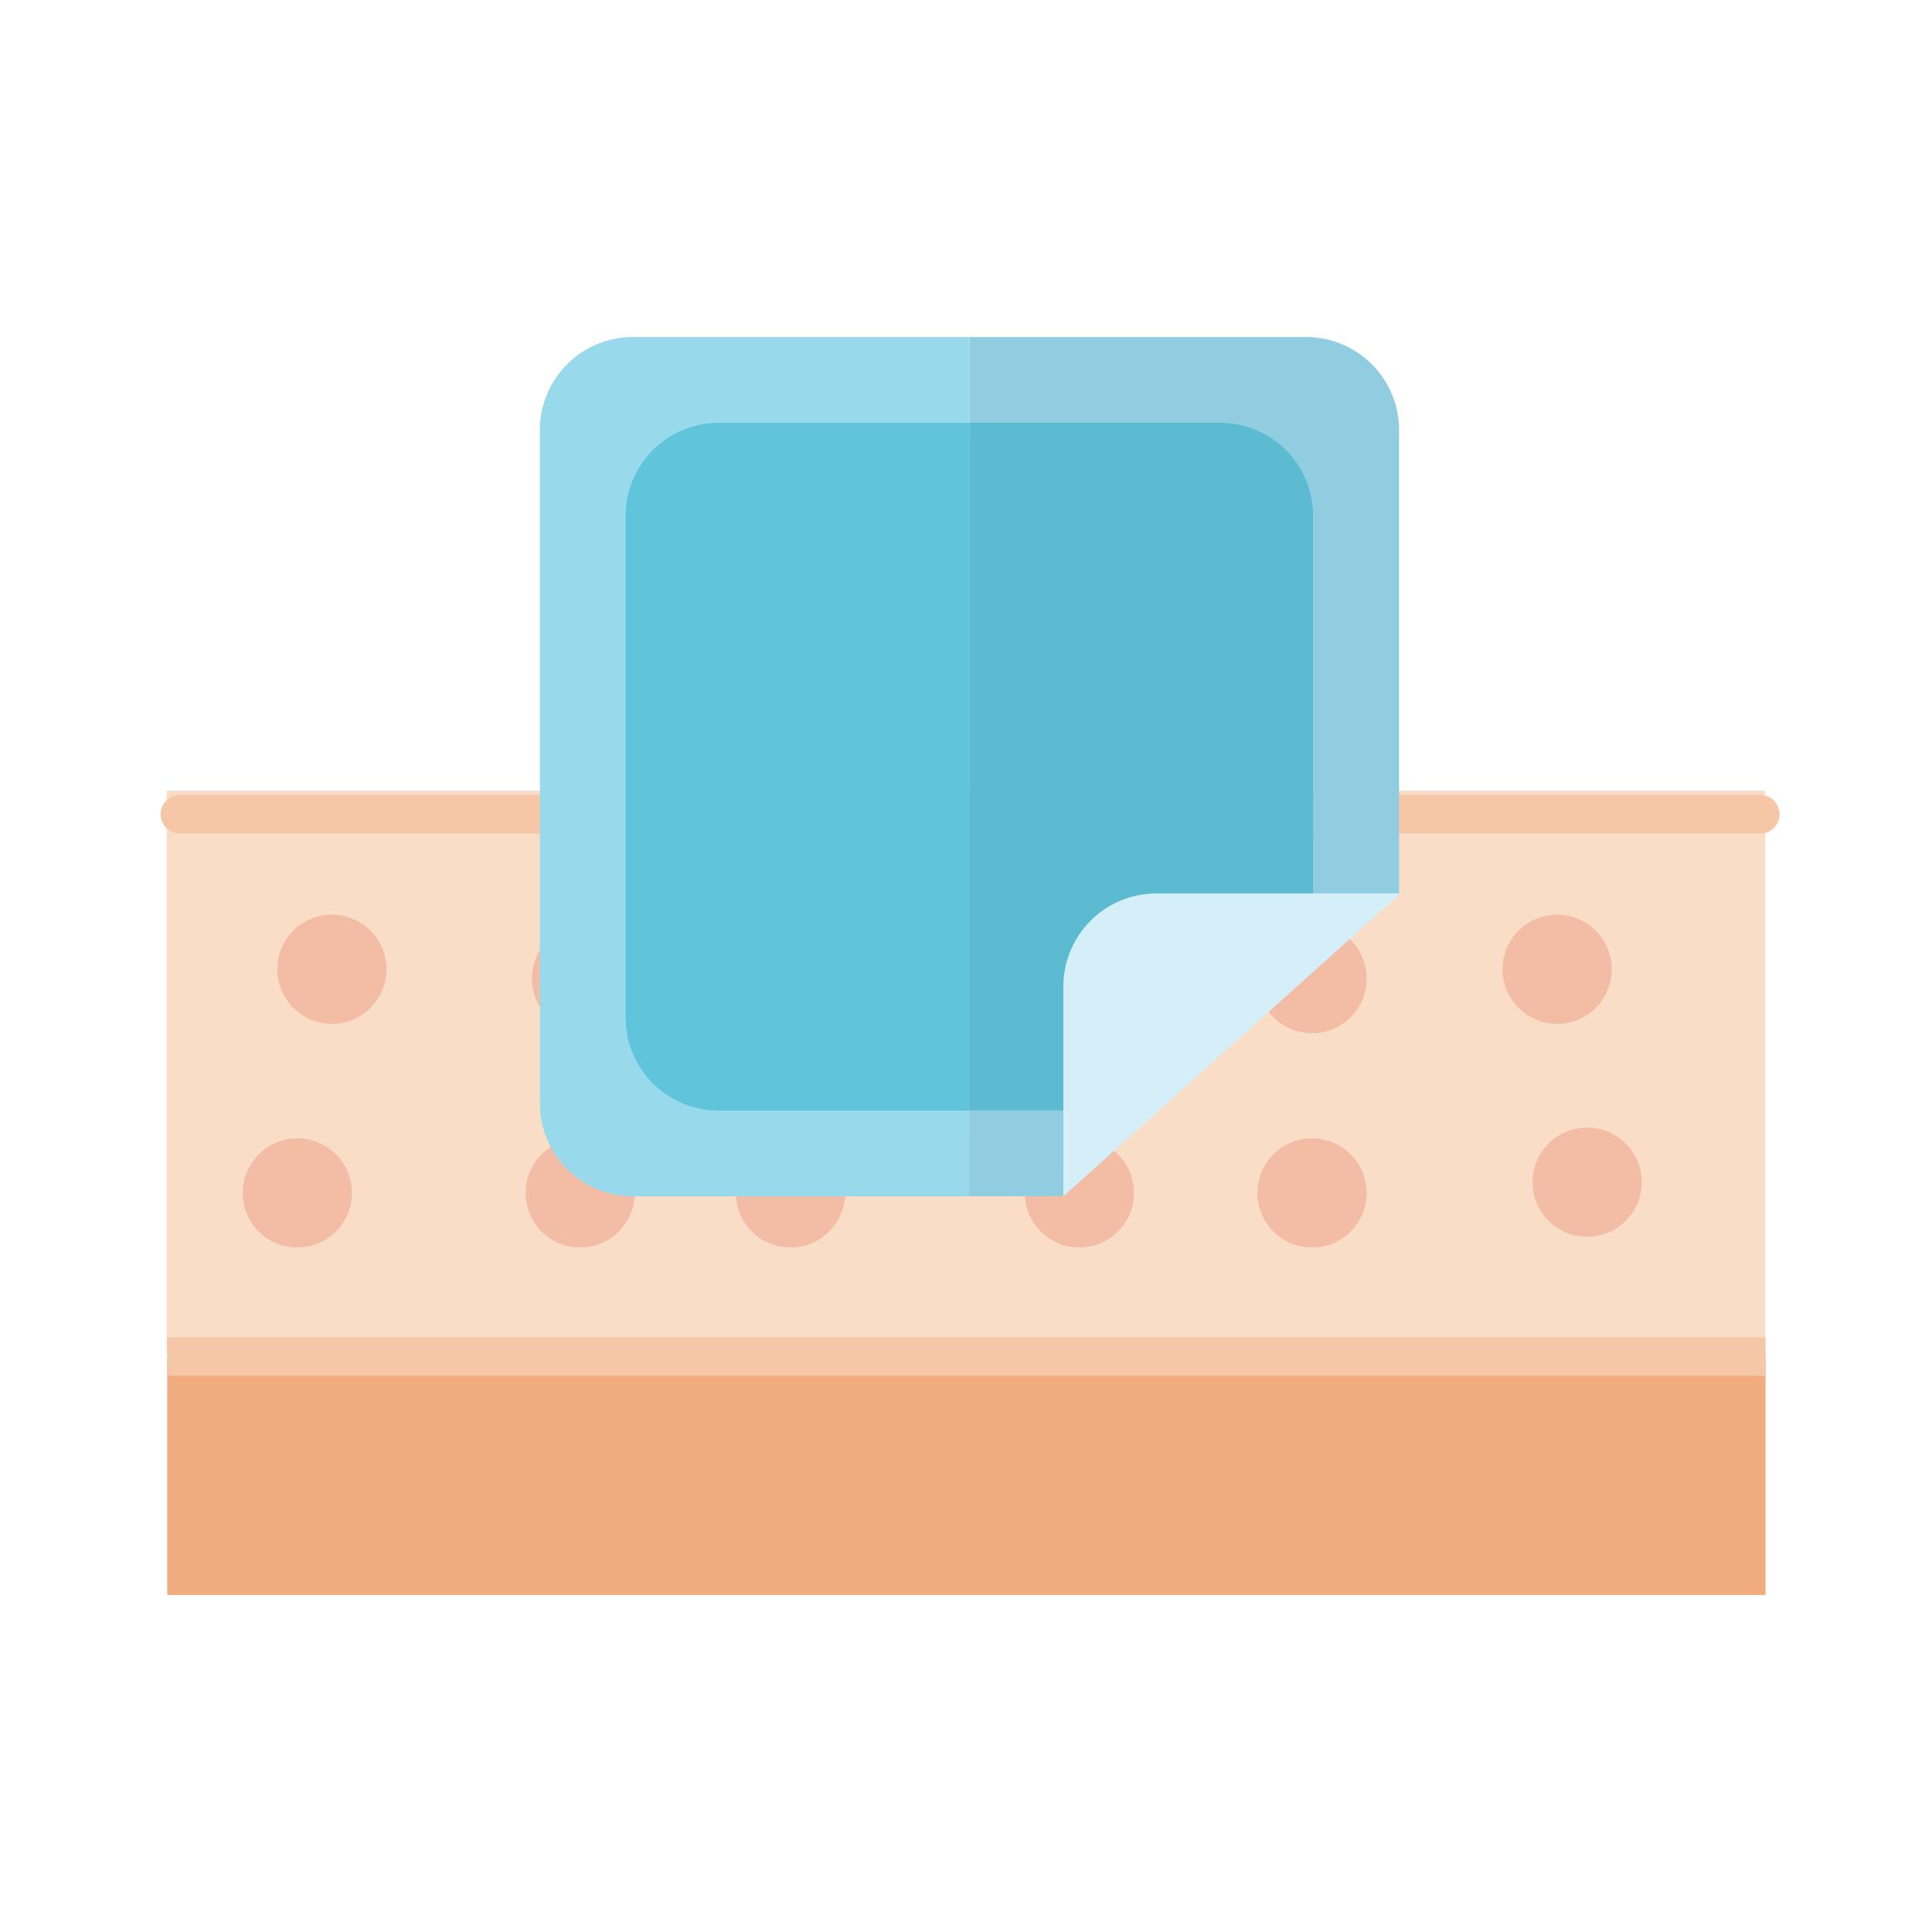 <svg xmlns="http://www.w3.org/2000/svg" width="50" height="50" viewBox="0 0 50 50">
    <defs>
        <style>
            .cls-1,.cls-4,.cls-5{fill:none}.cls-2{fill:#faddc7}.cls-3{fill:#f0ac7f}.cls-4,.cls-5{stroke:#f6c7a7;stroke-miterlimit:10}.cls-4{stroke-linecap:round}.cls-6{fill:#e47056;opacity:.3}.cls-7{fill:#91cde0}.cls-8{fill:#98d9ec}.cls-9{fill:#60c5db}.cls-10{fill:#5bbbd0}.cls-11{fill:#d4eff7}
        </style>
    </defs>
    <g id="그룹_3068" data-name="그룹 3068" transform="translate(-639.749 -318.138)">
        <path id="사각형_2909" d="M0 0h50v50H0z" class="cls-1" data-name="사각형 2909" transform="translate(639.749 318.138)"/>
        <g id="그룹_3067" data-name="그룹 3067">
            <g id="그룹_3065" data-name="그룹 3065">
                <g id="그룹_3064" data-name="그룹 3064">
                    <path id="패스_3406" d="M658.061 338.6h-14v14.56h41.372V338.6h-27.372z" class="cls-2" data-name="패스 3406"/>
                    <path id="사각형_2910" d="M0 0h41.364v6.173H0z" class="cls-3" data-name="사각형 2910" transform="translate(644.077 353.243)"/>
                    <path id="패스_3407" d="M685.305 339.21h-40.9" class="cls-4" data-name="패스 3407"/>
                    <path id="선_664" d="M0 0h41.364" class="cls-5" data-name="선 664" transform="translate(644.077 353.243)"/>
                    <g id="그룹_3062" data-name="그룹 3062">
                        <circle id="타원_803" cx="1.413" cy="1.413" r="1.413" class="cls-6" data-name="타원 803" transform="translate(653.516 342.052)"/>
                        <circle id="타원_804" cx="1.413" cy="1.413" r="1.413" class="cls-6" data-name="타원 804" transform="translate(653.352 347.598)"/>
                        <circle id="타원_805" cx="1.413" cy="1.413" r="1.413" class="cls-6" data-name="타원 805" transform="translate(665.502 342.231)"/>
                        <circle id="타원_806" cx="1.413" cy="1.413" r="1.413" class="cls-6" data-name="타원 806" transform="translate(658.794 347.598)"/>
                        <circle id="타원_807" cx="1.413" cy="1.413" r="1.413" class="cls-6" data-name="타원 807" transform="translate(660.118 342.231)"/>
                        <circle id="타원_808" cx="1.413" cy="1.413" r="1.413" class="cls-6" data-name="타원 808" transform="translate(646.031 347.598)"/>
                        <circle id="타원_809" cx="1.413" cy="1.413" r="1.413" class="cls-6" data-name="타원 809" transform="translate(646.926 341.81)"/>
                    </g>
                    <g id="그룹_3063" data-name="그룹 3063">
                        <circle id="타원_810" cx="1.413" cy="1.413" r="1.413" class="cls-6" data-name="타원 810" transform="translate(672.291 347.598)"/>
                        <circle id="타원_811" cx="1.413" cy="1.413" r="1.413" class="cls-6" data-name="타원 811" transform="translate(666.269 347.598)"/>
                        <circle id="타원_812" cx="1.413" cy="1.413" r="1.413" class="cls-6" data-name="타원 812" transform="translate(672.291 342.052)"/>
                        <circle id="타원_813" cx="1.413" cy="1.413" r="1.413" class="cls-6" data-name="타원 813" transform="translate(679.41 347.32)"/>
                        <circle id="타원_814" cx="1.413" cy="1.413" r="1.413" class="cls-6" data-name="타원 814" transform="translate(678.635 341.81)"/>
                    </g>
                </g>
            </g>
            <g id="그룹_3066" data-name="그룹 3066">
                <path id="패스_3408" d="M664.833 346.877h4.867l-2.472 2.22h-2.4z" class="cls-7" data-name="패스 3408"/>
                <path id="패스_3409" d="M675.957 329.261v12l-2.22 1.992v-11.772a2.407 2.407 0 0 0-2.4-2.4h-6.5v-2.22h8.724a2.407 2.407 0 0 1 2.396 2.4z" class="cls-7" data-name="패스 3409"/>
                <path id="패스_3410" d="M664.833 326.861V349.1h-8.712a2.407 2.407 0 0 1-2.4-2.4v-17.439a2.407 2.407 0 0 1 2.4-2.4z" class="cls-8" data-name="패스 3410"/>
                <path id="패스_3411" d="M664.833 329.081v17.8h-6.492a2.407 2.407 0 0 1-2.4-2.4v-13a2.407 2.407 0 0 1 2.4-2.4z" class="cls-9" data-name="패스 3411"/>
                <path id="패스_3412" d="M673.737 331.481v11.772l-4.032 3.624h-4.872v-17.8h6.5a2.407 2.407 0 0 1 2.404 2.404z" class="cls-10" data-name="패스 3412"/>
                <path id="패스_3413" d="M675.993 341.261h-6.324a2.407 2.407 0 0 0-2.4 2.4v5.439z" class="cls-11" data-name="패스 3413"/>
            </g>
        </g>
    </g>
</svg>
